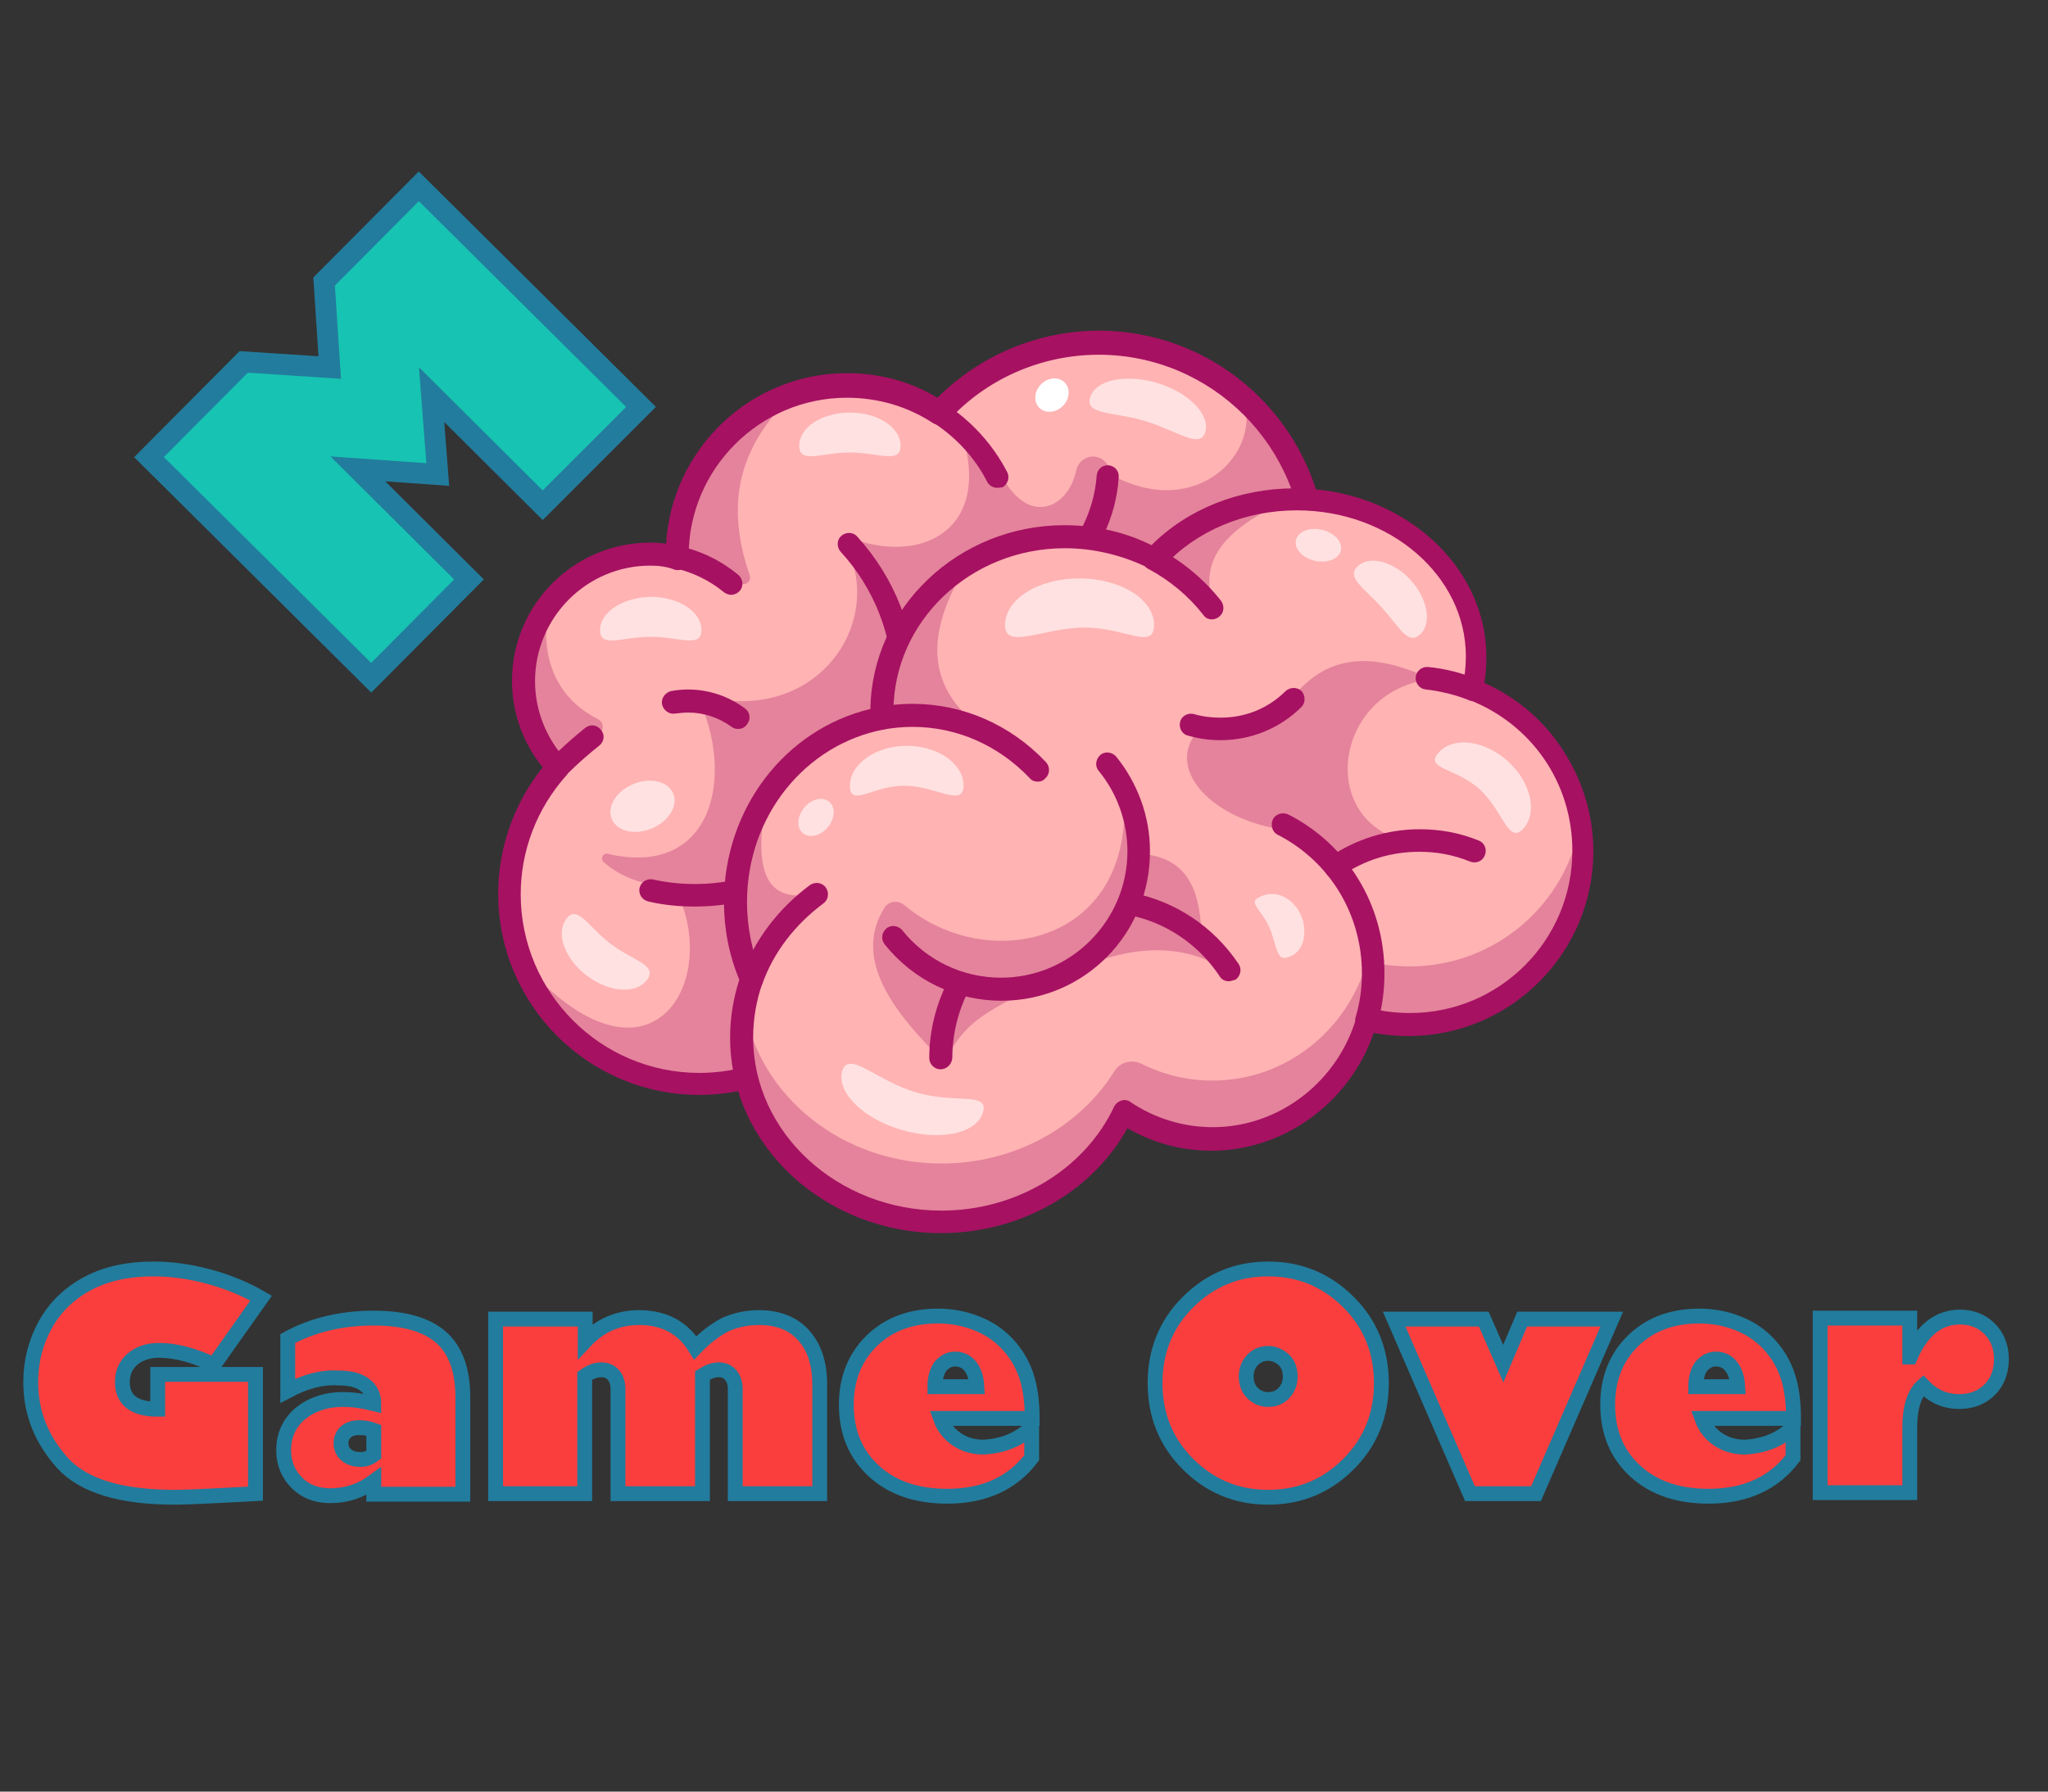 <?xml version="1.0" encoding="utf-8"?>
<!-- Generator: Adobe Illustrator 24.0.1, SVG Export Plug-In . SVG Version: 6.00 Build 0)  -->
<svg version="1.1" id="Capa_1" xmlns="http://www.w3.org/2000/svg" xmlns:xlink="http://www.w3.org/1999/xlink" x="0px" y="0px"
	 viewBox="0 0 400 350" style="enable-background:new 0 0 400 350;" xml:space="preserve">
<rect x="0" y="0" width="400" height="350" fill="#333333" stroke="none"/>
<style type="text/css">
	.st0{fill:#FFB3B3;}
	.st1{opacity:0.3;}
	.st2{fill:#A61162;}
	.st3{fill:none;stroke:#A61162;stroke-width:0.629;stroke-miterlimit:10;}
	.st4{opacity:0.6;}
	.st5{fill:#FFFFFF;}
	.st6{fill:#17C3B2;stroke:#227C9D;stroke-width:4.103;stroke-miterlimit:10;}
	.st7{display:none;}
	.st8{display:inline;}
	.st9{fill:#FA3E3E;stroke:#227C9D;stroke-width:2.899;stroke-miterlimit:10;}
</style>
<g>
	<g>
		<g>
			<g>
				<path class="st0" d="M99.5,174.6c0,4.6,0.8,9.1,2.4,13.2c5.3,14,18.8,23.9,34.7,23.9c16.2,0,30-10.4,35-24.9
					c29.9,2.2,47-11.2,54.2-36.7c18-4.9,31.2-21.3,31.2-40.9c0-12.6-5.5-24-14.3-31.7c-7.5-6.6-17.3-10.6-28-10.6
					c-12.3,0-23.4,5.3-31.1,13.7c-5.2-3.4-11.4-5.4-18.1-5.4c-4.7,0-9.1,1-13.1,2.7c-11.6,5-19.8,16.5-20,30c0,0.2,0,0.3,0,0.5
					c0,0.2,0,0.4,0,0.6v0c-1.7-0.4-3.4-0.6-5.3-0.6c-8.1,0-15.2,3.9-19.8,9.8h0c-3.1,4.1-5,9.3-5,14.9c0,6,2.2,11.6,5.8,15.9
					c0.3,0.3,0.6,0.7,0.9,1C103.1,156.5,99.5,165.2,99.5,174.6z"/>
			</g>
		</g>
		<g class="st1">
			<g>
				<path class="st2" d="M101.9,187.8c5.3,14,18.8,23.9,34.7,23.9c16.2,0,30-10.4,35-24.9c29.9,2.2,47-11.2,54.2-36.7
					c18-4.9,31.2-21.3,31.2-40.9c0-12.6-5.5-24-14.3-31.7c4.1,10.5-8.6,24.2-25.2,15.5c0,0-0.4-1.2-1.4-2.5
					c-1.8-2.3-5.3-1.4-5.9,1.4c-1.7,8.2-11.2,11.9-16.3-3.1l-6.4-5.2c6.7,19.2-6.7,26.5-20.2,21.9c-1.2-0.4-2.2,0.8-1.7,1.9
					c7,15.4-7,34.8-29.5,28.3c7.7,15.9,3.1,35.9-17.4,31.1c-0.9-0.2-1.5,0.9-0.8,1.6c2.2,2,6.4,4.6,13.8,4.9
					C141.4,191.3,127,216.4,101.9,187.8C101.9,187.8,101.9,187.8,101.9,187.8z"/>
			</g>
		</g>
		<g>
			<g>
				<path class="st2" d="M136.6,213.9c-21.7,0-39.3-17.6-39.3-39.3c0-9,3.1-17.7,8.7-24.7c-3.9-4.8-6-10.7-6-16.9
					c0-14.9,12.1-27,27-27c1,0,2.1,0.1,3.1,0.2c1.1-18.5,16.5-33.3,35.3-33.3c6.3,0,12.4,1.6,17.7,4.8c8.3-8.3,19.7-13.1,31.5-13.1
					c24.6,0,44.5,20,44.5,44.5c0,19.6-12.9,37-31.6,42.6c-7.8,26.2-26.1,38.8-54.5,37.2C167.2,204,152.7,213.9,136.6,213.9z
					 M127,110.5c-12.4,0-22.5,10.1-22.5,22.6c0,5.7,2.2,11.2,6.1,15.4c0.8,0.8,0.8,2.1,0,3c-5.7,6.4-8.9,14.6-8.9,23.2
					c0,19.2,15.6,34.9,34.9,34.9c14.8,0,28.1-9.4,32.9-23.4c0.3-0.9,1.2-1.5,2.2-1.5c27.8,2,44.7-9.5,51.9-35.1
					c0.2-0.7,0.8-1.3,1.5-1.5c17.4-4.7,29.6-20.7,29.6-38.7c0-22.1-18-40.1-40.1-40.1c-11.2,0-22,4.7-29.5,13
					c-0.7,0.8-1.9,0.9-2.8,0.4c-5-3.3-10.8-5-16.9-5c-17,0-30.9,13.9-30.9,30.9c0,0.2,0,0.3,0,0.5c0,0,0,0,0,0.1
					c0,0.7-0.3,1.3-0.8,1.7c-0.5,0.4-1.2,0.6-1.9,0.4C130.3,110.7,128.7,110.5,127,110.5z"/>
			</g>
		</g>
		<g>
			<g>
				<path class="st2" d="M135.7,177.1c-3.1,0-6.2-0.3-9.1-1c-1.2-0.3-1.9-1.4-1.7-2.6c0.3-1.2,1.4-1.9,2.6-1.7
					c2.7,0.6,5.4,0.9,8.2,0.9c21.3,0,38.7-17.4,38.7-38.7c0-9.7-3.6-19-10.2-26.2c-0.8-0.9-0.8-2.3,0.1-3.1c0.9-0.8,2.3-0.8,3.1,0.1
					c7.3,8,11.4,18.3,11.4,29.2C178.8,157.7,159.5,177.1,135.7,177.1z"/>
			</g>
		</g>
		<g>
			<g>
				<path class="st2" d="M188,121.7c-1.2,0-2.2-1-2.2-2.2c0-1.2,1-2.2,2.2-2.2c13.7,0,25.2-10.7,26.2-24.4c0.1-1.2,1.1-2.1,2.3-2
					c1.2,0.1,2.1,1.1,2,2.3C217.5,109.2,204.1,121.7,188,121.7z"/>
			</g>
		</g>
		<g>
			<g>
				<path class="st2" d="M142.8,116.2c-0.5,0-1-0.2-1.4-0.5c-2.8-2.3-6.1-3.9-9.6-4.7c-1.2-0.3-1.9-1.4-1.7-2.6
					c0.3-1.2,1.4-1.9,2.6-1.7c4.2,0.9,8.1,2.8,11.5,5.6c0.9,0.8,1.1,2.2,0.3,3.1C144.1,115.9,143.4,116.2,142.8,116.2z"/>
			</g>
		</g>
		<g>
			<g>
				<path class="st2" d="M194.8,95.3c-0.8,0-1.6-0.4-2-1.2c-2.4-4.7-6.1-8.7-10.6-11.6c-1-0.7-1.3-2-0.6-3c0.7-1,2-1.3,3-0.6
					c5.1,3.3,9.3,7.9,12.1,13.3c0.6,1.1,0.1,2.4-0.9,3C195.5,95.2,195.1,95.3,194.8,95.3z"/>
			</g>
		</g>
		<g>
			<g>
				<path class="st2" d="M108.9,152.2c-0.6,0-1.1-0.2-1.5-0.6c-0.9-0.8-0.9-2.2-0.1-3.1c0.1-0.1,3-3.1,7-6.3c1-0.8,2.3-0.6,3.1,0.4
					c0.8,1,0.6,2.3-0.4,3.1c-3.8,3-6.6,5.9-6.6,5.9C110.1,151.9,109.5,152.2,108.9,152.2z"/>
			</g>
		</g>
		<g>
			<g>
				<path class="st2" d="M144.2,142.4c-0.5,0-0.9-0.1-1.3-0.4c-2.5-1.8-5.4-2.8-8.5-2.8c-0.8,0-1.7,0.1-2.5,0.2
					c-1.2,0.2-2.3-0.6-2.6-1.8c-0.2-1.2,0.6-2.3,1.8-2.6c1.1-0.2,2.2-0.3,3.3-0.3c4,0,7.9,1.3,11.1,3.7c1,0.7,1.2,2.1,0.4,3.1
					C145.5,142.1,144.9,142.4,144.2,142.4z"/>
			</g>
		</g>
		<g>
			<g>
				<path class="st3" d="M245.1,79.9"/>
			</g>
		</g>
		<g class="st1">
			<g>
				<path class="st2" d="M102.3,133.1c0,6,2.2,11.6,5.8,15.9l8.8-5.5c1.1-0.7,1.1-2.4-0.1-3c-13.8-7-9.5-22.3-9.5-22.3h0
					C104.2,122.3,102.3,127.5,102.3,133.1z"/>
			</g>
		</g>
		<g class="st1">
			<g>
				<path class="st2" d="M132.3,107.9c4.4,1.2,9,3.9,12.1,6c1.1,0.7,2.5-0.3,2-1.6c-5.3-15.4-0.8-25.5,7-33.8l-1.2-0.6
					C140.7,82.9,132.5,94.4,132.3,107.9z"/>
			</g>
		</g>
		<g class="st4">
			<g>
				<path class="st5" d="M156.1,87.1c0,3.6,4.4,1.3,9.9,1.3c5.5,0,9.9,2.3,9.9-1.3s-4.4-6.5-9.9-6.5
					C160.5,80.6,156.1,83.5,156.1,87.1z"/>
			</g>
		</g>
		<g class="st4">
			<g>
				<path class="st5" d="M117.2,123.1c0,3.6,4.4,1.3,9.9,1.3c5.5,0,9.9,2.3,9.9-1.3s-4.4-6.5-9.9-6.5
					C121.6,116.7,117.2,119.6,117.2,123.1z"/>
			</g>
		</g>
		<g class="st4">
			<g>
				<path class="st5" d="M126.4,191.4c2.1-2.9-2.8-3.7-7.1-7c-4.4-3.3-6.5-7.8-8.7-4.9c-2.1,2.9-0.3,7.8,4,11.1
					C119,193.9,124.2,194.3,126.4,191.4z"/>
			</g>
		</g>
		<g class="st4">
			<g>
				<path class="st5" d="M212.9,77.7c-1,3.4,4.7,2.7,10.9,4.6s10.6,5.5,11.6,2.1c1-3.4-3.2-7.7-9.4-9.6
					C219.8,73,213.9,74.2,212.9,77.7z"/>
			</g>
		</g>
		<g>
			<g>
				<ellipse transform="matrix(0.707 -0.707 0.707 0.707 5.593 167.896)" class="st5" cx="205.5" cy="77.2" rx="3.5" ry="3"/>
			</g>
		</g>
		<g class="st4">
			<g>
				
					<ellipse transform="matrix(0.924 -0.383 0.383 0.924 -50.758 60.14)" class="st5" cx="125.5" cy="157.4" rx="6.5" ry="4.7"/>
			</g>
		</g>
		<path class="st6" d="M72.5,132.4L29.1,89.3l18.5-18.6l16.8,1.1L63.3,55l18.5-18.6l43.4,43.1L106,98.7L84.3,77.1l1.2,15.6
			l-15.6-1.1l21.7,21.6L72.5,132.4z"/>
		<g>
			<g>
				<g>
					<path class="st2" d="M219.5,219.4c-0.3,0-0.6-0.1-0.9-0.2c-1.1-0.5-1.6-1.8-1-2.9c1.5-3.2,2.5-6.6,2.9-10.1
						c0.1-1.2,1.2-2.1,2.4-1.9c1.2,0.1,2.1,1.2,1.9,2.4c-0.4,4-1.5,7.8-3.3,11.5C221.1,218.9,220.3,219.4,219.5,219.4z"/>
				</g>
			</g>
			<g>
				<g>
					<path class="st0" d="M146.8,191.4c-1.3,3.6-2,7.4-2,11.3c0,19.9,17.4,36,39,36c16,0,29.7-8.9,35.7-21.5
						c5,3.4,10.9,5.3,17.3,5.3c14.3,0,26.4-9.9,30.2-23.3c2.6,0.7,5.4,1,8.3,1c18.7,0,33.9-15.2,33.9-33.9c0-14.4-9-26.7-21.6-31.6
						c0.5-2.1,0.8-4.2,0.8-6.4c0-17-15.8-30.7-35.2-30.7c-11.2,0-21.1,4.5-27.6,11.6c-5.2-2.8-11.1-4.4-17.5-4.4
						c-19.7,0-35.7,15.3-35.7,34.1c0,0.4,0,0.9,0,1.3c-16.3,3-28.6,17.9-28.6,35.9C143.7,181.7,144.8,186.8,146.8,191.4z"/>
				</g>
			</g>
			<g class="st1">
				<g>
					<path class="st2" d="M176.6,176.8c16.5,13.9,45.8,7.5,42.8-22.9l3.5,12.9c9.7,0.8,11.6,8,11.8,16.7l4.3,6c0,0-9.5-8.2-27.3-0.7
						c-17.7,7.6-22.8,10.1-26.6,17.6l-2.3-0.5c-9.5-9.6-15.8-19.2-10.1-28.5C173.5,176,175.4,175.8,176.6,176.8z"/>
				</g>
			</g>
			<g class="st1">
				<g>
					<path class="st2" d="M252.7,162.3c-15.4-1.2-27-12.6-17.3-21c12.6,3.1,15.9-3.5,15.9-3.5c7.7-11,17.6-10.1,28.3-5.1
						c-18.8,2-22.6,27.2-5.2,31.6c-0.8,0.3-13.6,3.9-13.6,3.9l-5.3-3.9"/>
				</g>
			</g>
			<g class="st1">
				<g>
					<path class="st2" d="M189.1,110c-8.9,14.1-9.1,26.4,7.2,35.1c-7.3-3.8-14.8-6.3-22.9-5.7C171.8,125.6,179.1,116.9,189.1,110z"
						/>
				</g>
			</g>
			<g class="st1">
				<g>
					<path class="st2" d="M251.5,97.7c-10.3,4.7-17.5,10.5-14.7,19.7l-8.6-8.6l7.1-5.7l5-2.7"/>
				</g>
			</g>
			<g class="st1">
				<g>
					<path class="st2" d="M146.1,191.4c-3-14.2-1.4-26,3.7-35.9c-2.5,12.7-1.1,20.5,7.7,19.3l-5.7,6.3"/>
				</g>
			</g>
			<g class="st1">
				<g>
					<path class="st2" d="M144.8,202.7c0,19.9,17.4,36,39,36c16,0,29.7-8.9,35.7-21.5c5,3.4,10.9,5.3,17.3,5.3
						c14.3,0,26.4-9.9,30.2-23.3c3.8,0.9,7.8,1.3,11.9,0.8c17.4-1.8,30.3-16.4,30.3-33.9c0-1.9-0.2-3.7-0.5-5.5
						c-2.7,16-16.6,28.2-33.4,28.2c-2.9,0-5.6-0.4-8.3-1c-3.8,13.5-15.9,23.3-30.2,23.3c-5,0-9.7-1.2-13.9-3.3
						c-1.9-0.9-4.1-0.3-5.2,1.4c-6.7,10.8-19.3,18.1-33.8,18.1c-19.4,0-35.5-13.1-38.5-30.3C145,198.9,144.8,200.8,144.8,202.7z"/>
				</g>
			</g>
			<g>
				<g>
					<path class="st2" d="M146.8,193.6c-0.2,0-0.5,0-0.7-0.1c-1.1-0.4-1.7-1.7-1.3-2.8c2.5-7,7.2-13.2,13.4-17.8
						c1-0.7,2.4-0.5,3.1,0.5c0.7,1,0.5,2.4-0.5,3.1c-5.5,4.1-9.7,9.5-11.9,15.7C148.5,193,147.7,193.6,146.8,193.6z"/>
				</g>
			</g>
			<g>
				<g>
					<path class="st2" d="M266.9,201.4c-0.2,0-0.4,0-0.6-0.1c-1.2-0.3-1.9-1.5-1.5-2.7c0.8-2.7,1.2-5.5,1.2-8.4
						c0-11.6-6.3-21.9-16.4-27.1c-1.1-0.5-1.5-1.9-1-3c0.5-1.1,1.9-1.5,3-1c11.6,5.9,18.8,17.7,18.8,31c0,3.3-0.4,6.5-1.3,9.6
						C268.8,200.7,267.9,201.4,266.9,201.4z"/>
				</g>
			</g>
			<g>
				<g>
					<path class="st2" d="M287.5,136.9c-0.3,0-0.5,0-0.8-0.2c-2.6-1-5.4-1.7-8.2-2c-1.2-0.1-2.1-1.2-2-2.4c0.1-1.2,1.2-2.1,2.4-2
						c3.2,0.3,6.4,1.1,9.4,2.3c1.1,0.4,1.7,1.7,1.2,2.9C289.2,136.4,288.4,136.9,287.5,136.9z"/>
				</g>
			</g>
			<g>
				<g>
					<path class="st2" d="M225.4,111.4c-0.6,0-1.1-0.2-1.6-0.6c-0.9-0.9-0.9-2.3,0-3.1l0,0c0.9-0.9,2.3-0.9,3.1,0
						c0.9,0.9,0.9,2.3,0,3.1C226.6,111.2,226,111.4,225.4,111.4z"/>
				</g>
			</g>
			<g>
				<g>
					<path class="st2" d="M236.7,121c-0.7,0-1.3-0.3-1.7-0.9c-2.8-3.6-6.5-6.7-10.6-8.9c-1.1-0.6-1.5-1.9-0.9-3
						c0.6-1.1,1.9-1.5,3-0.9c4.6,2.5,8.8,6,12,10.1c0.7,1,0.6,2.3-0.4,3.1C237.7,120.8,237.2,121,236.7,121z"/>
				</g>
			</g>
			<g>
				<g>
					<path class="st2" d="M183.8,240.9c-22.7,0-41.2-17.1-41.2-38.2c0-3.8,0.6-7.6,1.8-11.3c-2-4.8-3-9.9-3-15.2
						c0-18.2,11.9-33.7,28.6-37.7c0.3-19.8,17.2-35.9,37.9-35.9c5.9,0,11.8,1.3,17,3.9c7.1-7.1,17.2-11.1,28-11.1
						c20.6,0,37.4,14.8,37.4,32.9c0,1.7-0.1,3.4-0.4,5.1c6,2.7,11.1,6.9,14.8,12.3c4.2,6.1,6.5,13.2,6.5,20.6
						c0,19.9-16.2,36.1-36.1,36.1c-2.3,0-4.5-0.2-6.8-0.6c-4.7,13.6-17.5,23-31.7,23c-5.8,0-11.4-1.5-16.4-4.4
						C213.3,232.9,199.2,240.9,183.8,240.9z M208,107.1c-18.5,0-33.5,14.3-33.5,31.9c0,0.5,0,0.9,0,1.2c0.1,1.1-0.7,2.1-1.8,2.3
						c-15.5,2.9-26.8,17-26.8,33.7c0,5,1,9.8,2.9,14.3c0.2,0.5,0.2,1.1,0.1,1.6c-1.2,3.4-1.8,7-1.8,10.6c0,18.6,16.5,33.8,36.8,33.8
						c14.6,0,27.9-8,33.7-20.3c0.3-0.6,0.8-1,1.4-1.2c0.6-0.2,1.3-0.1,1.8,0.3c4.8,3.2,10.3,4.9,16.1,4.9c12.9,0,24.5-8.9,28.1-21.7
						c0.3-1.1,1.5-1.8,2.7-1.5c2.5,0.6,5.1,0.9,7.7,0.9c17.5,0,31.7-14.2,31.7-31.7c0-13.2-7.9-24.7-20.2-29.5
						c-1-0.4-1.6-1.5-1.3-2.6c0.5-1.9,0.7-3.9,0.7-5.9c0-15.7-14.8-28.5-33-28.5c-10.2,0-19.6,4-26,10.9c-0.7,0.7-1.8,0.9-2.7,0.5
						C219.4,108.5,213.7,107.1,208,107.1z"/>
				</g>
			</g>
			<g>
				<g>
					<path class="st2" d="M202.7,152.7c-0.6,0-1.2-0.2-1.6-0.7c-6.1-6.4-14.2-10-22.9-10c-1.9,0-3.8,0.2-5.6,0.5
						c-1.2,0.2-2.3-0.6-2.6-1.8c-0.2-1.2,0.6-2.3,1.8-2.6c2.1-0.4,4.2-0.6,6.4-0.6c9.8,0,19.1,4,26.1,11.4c0.8,0.9,0.8,2.3-0.1,3.1
						C203.8,152.5,203.3,152.7,202.7,152.7z"/>
				</g>
			</g>
			<g>
				<g>
					<path class="st2" d="M195.6,195.5c-8.9,0-17.2-4-22.8-11c-0.8-1-0.6-2.3,0.3-3.1c0.9-0.8,2.3-0.6,3.1,0.3
						c4.7,5.9,11.8,9.3,19.3,9.3c13.6,0,24.7-11.1,24.7-24.7c0-5.7-2-11.3-5.6-15.7c-0.8-0.9-0.6-2.3,0.3-3.1
						c0.9-0.8,2.3-0.6,3.1,0.3c4.2,5.2,6.6,11.7,6.6,18.4C224.7,182.5,211.7,195.5,195.6,195.5z"/>
				</g>
			</g>
			<g>
				<g>
					<path class="st2" d="M183.7,208.9c-1.2,0-2.2-1-2.2-2.2c0-5.5,1.4-10.9,4-15.7c0.6-1.1,1.9-1.5,3-0.9c1.1,0.6,1.5,1.9,0.9,3
						c-2.2,4.1-3.4,8.8-3.4,13.6C185.9,207.9,184.9,208.9,183.7,208.9z"/>
				</g>
			</g>
			<g>
				<g>
					<path class="st2" d="M240,191.7c-0.7,0-1.4-0.3-1.8-1c-4.2-6.3-10.6-10.6-18-12c-1.2-0.2-2-1.4-1.7-2.6c0.2-1.2,1.4-2,2.6-1.7
						c8.5,1.7,15.9,6.6,20.8,13.9c0.7,1,0.4,2.4-0.6,3.1C240.8,191.5,240.4,191.7,240,191.7z"/>
				</g>
			</g>
			<g>
				<g>
					<path class="st2" d="M260.8,171.6c-0.7,0-1.4-0.3-1.8-1c-0.7-1-0.4-2.4,0.6-3.1c5.2-3.6,11.4-5.5,17.7-5.5
						c4,0,7.8,0.7,11.5,2.2c1.1,0.4,1.7,1.7,1.2,2.9c-0.4,1.1-1.7,1.7-2.9,1.2c-3.2-1.3-6.5-1.9-9.9-1.9c-5.5,0-10.7,1.6-15.2,4.7
						C261.7,171.5,261.3,171.6,260.8,171.6z"/>
				</g>
			</g>
			<g>
				<g>
					<path class="st2" d="M238.4,144.6c-2.2,0-4.3-0.3-6.4-0.9c-1.2-0.3-1.8-1.6-1.5-2.7c0.3-1.2,1.6-1.8,2.7-1.5
						c1.7,0.5,3.4,0.7,5.2,0.7c4.8,0,9.3-1.8,12.7-5.2c0.9-0.8,2.3-0.8,3.1,0c0.8,0.9,0.8,2.3,0,3.1
						C250,142.3,244.3,144.6,238.4,144.6z"/>
				</g>
			</g>
			<g class="st4">
				<g>
					<path class="st5" d="M196.3,122.1c0,5,7.5,0.5,15.5,0.5c8,0,13.6,4.5,13.6-0.5s-6.5-9.1-14.6-9.1S196.3,117.1,196.3,122.1z"/>
				</g>
			</g>
			<g class="st4">
				<g>
					<path class="st5" d="M166,153.5c0,4.3,4.5,0,10.6,0s11.6,4.3,11.6,0s-5-7.8-11.1-7.8S166,149.3,166,153.5z"/>
				</g>
			</g>
			<g class="st4">
				<g>
					<path class="st5" d="M192,217.3c1.2-4.1-5.5-1.6-13.1-3.9c-7.6-2.2-13.1-8.3-14.4-4.2c-1.2,4.1,4,9.3,11.5,11.5
						C183.7,223,190.8,221.4,192,217.3z"/>
				</g>
			</g>
			<g class="st4">
				<g>
					<path class="st5" d="M281,147c-2.9,3.2,3.3,3,7.9,7.1s5.7,11,8.6,7.8c2.9-3.2,1.5-9.1-3-13.2C289.9,144.6,283.9,143.8,281,147z
						"/>
				</g>
			</g>
			<g class="st4">
				<g>
					<path class="st5" d="M265.2,110.6c-2.4,2.2,1.3,4.3,4.6,8c3.4,3.7,5.1,7.5,7.5,5.4s1.6-6.9-1.7-10.6S267.5,108.4,265.2,110.6z"
						/>
				</g>
			</g>
			<g class="st4">
				<g>
					
						<ellipse transform="matrix(0.224 -0.975 0.975 0.224 95.907 333.61)" class="st5" cx="257.4" cy="106.6" rx="3.1" ry="4.5"/>
				</g>
			</g>
			<g class="st4">
				<g>
					
						<ellipse transform="matrix(0.64 -0.768 0.768 0.64 -65.212 179.968)" class="st5" cx="159.4" cy="159.6" rx="4" ry="3"/>
				</g>
			</g>
			<g class="st4">
				<g>
					<path class="st5" d="M245.7,175.4c-1.8,1,0.6,2.3,2.1,5.5c1.5,3.2,1.4,6.7,3.4,6.2c3.7-0.8,4.3-5.3,2.8-8.5
						C252.5,175.4,249,173.5,245.7,175.4z"/>
				</g>
			</g>
		</g>
	</g>
	<g class="st7">
		<g class="st8">
			<path class="st2" d="M183.8,242.3c-18.5,0-35-11.3-40.6-27.5c-2.2,0.4-4.4,0.5-6.6,0.5c-22.4,0-40.7-18.3-40.7-40.7
				c0-8.9,3-17.6,8.3-24.7c-3.6-4.9-5.6-10.8-5.6-16.9c0-15.7,12.7-28.4,28.4-28.4c0.6,0,1.2,0,1.8,0.1
				c1.8-18.7,17.6-33.2,36.6-33.2c6.1,0,12.1,1.5,17.5,4.4c8.5-8.1,20-12.7,31.7-12.7c19.7,0,37.1,12.4,43.5,31
				c9.1,1,17.5,4.9,23.7,11c6.5,6.3,10.1,14.5,10.1,23.1c0,1.4-0.1,2.8-0.3,4.2c13.1,6.3,21.1,19.1,21.1,33.7
				c0,20.7-16.8,37.5-37.5,37.5c-2,0-3.9-0.2-5.8-0.5c-5.3,13.7-18.2,22.8-32.6,22.8c-5.5,0-11-1.3-15.9-3.9
				C213.3,234.7,199.2,242.3,183.8,242.3z M144.2,211.7c0.6,0,1.2,0.4,1.4,1c4.8,15.7,20.5,26.7,38.2,26.7
				c14.9,0,28.4-7.6,35.3-19.9c0.2-0.3,0.5-0.6,0.9-0.7c0.4-0.1,0.8-0.1,1.1,0.1c4.8,2.8,10.2,4.2,15.7,4.2c13.6,0,25.8-8.8,30.3-22
				c0.2-0.7,0.9-1.1,1.6-0.9c2.1,0.4,4.3,0.6,6.5,0.6c19.1,0,34.6-15.5,34.6-34.6c0-13.8-7.8-25.9-20.4-31.6
				c-0.6-0.3-0.9-0.9-0.8-1.6c0.3-1.6,0.4-3.2,0.4-4.8c0-16.1-13.8-29.6-32.1-31.3c-0.6-0.1-1.1-0.4-1.2-1
				c-5.8-17.9-22.3-29.9-41-29.9c-11.4,0-22.5,4.6-30.5,12.6c-0.5,0.5-1.2,0.6-1.7,0.2c-5.1-3-11-4.6-17-4.6c-18,0-32.8,14-33.8,32
				c0,0.4-0.2,0.8-0.5,1c-0.3,0.3-0.7,0.4-1.1,0.3c-1-0.1-2-0.2-2.9-0.2c-14.1,0-25.5,11.4-25.5,25.5c0,5.8,2,11.5,5.6,16
				c0.4,0.5,0.4,1.3,0,1.8c-5.4,6.7-8.4,15.1-8.4,23.8c0,20.9,17,37.8,37.8,37.8c2.4,0,4.9-0.2,7.3-0.7
				C144,211.7,144.1,211.7,144.2,211.7z"/>
		</g>
	</g>
</g>
<g>
	<path class="st9" d="M51,253.6l-9.2,13c-3.9-1.8-7.4-2.8-10.7-2.8c-2.2,0-3.9,0.6-5.2,1.7s-2,2.6-2,4.5c0,3.5,2.3,5.3,6.9,5.3v-6.8
		h19.1v23.3c-7.7,0.4-13,0.7-15.7,0.7c-10.6,0-17.9-2.2-22-6.7C8.1,281.2,6,276,6,270c0-4.1,1-7.9,2.9-11.3c1.9-3.4,4.7-6.1,8.3-8
		c3.6-1.9,7.9-2.8,12.8-2.8c3.5,0,7.1,0.5,10.8,1.5C44.5,250.4,47.9,251.8,51,253.6z"/>
	<path class="st9" d="M56.2,271.7v-10.2c4.9-2.7,10.6-4,16.8-4c6,0,10.4,1.3,13.2,3.8s4.2,6.4,4.2,11.7v18.9H73v-2.5
		c-2.6,1.9-5.4,2.8-8.5,2.8c-2.6,0-4.8-0.8-6.5-2.5c-1.7-1.7-2.6-3.8-2.6-6.4c0-2.9,1.1-5.3,3.2-7.1c2.2-1.8,5-2.8,8.4-2.8
		c2,0,4,0.3,6,0.8c0-1.6-0.6-2.8-1.8-3.7c-1.2-0.9-2.9-1.3-5.1-1.3C62.8,269,59.6,269.9,56.2,271.7z M73,284.2v-4.8
		c-1.1-0.4-2-0.5-2.9-0.5c-1.1,0-1.9,0.3-2.5,0.8s-1,1.3-1,2.2c0,0.9,0.3,1.7,1,2.3c0.7,0.6,1.6,0.9,2.6,0.9
		C71.3,285.2,72.2,284.8,73,284.2z"/>
	<path class="st9" d="M114.3,257.7v4.3c2.8-3,6.3-4.6,10.5-4.6c5,0,8.6,2,11,5.9c1.9-2,3.9-3.5,5.8-4.5c2-0.9,4.2-1.4,6.6-1.4
		c3.7,0,6.6,1.1,8.7,3.4c2.1,2.3,3.2,5.5,3.2,9.6v21.4h-16.5v-20.4c0-1.2-0.3-2.1-0.9-2.8s-1.4-1-2.3-1c-1.1,0-2.1,0.4-3.2,1.1v23.1
		h-16.5v-20.4c0-1.2-0.3-2.1-0.9-2.8c-0.6-0.7-1.4-1-2.4-1c-1,0-2.1,0.4-3.2,1.2v23H96.8v-34.1H114.3z"/>
	<path class="st9" d="M201.5,278.8v6c-3.8,5-9.3,7.5-16.5,7.5c-5.9,0-10.7-1.6-14.3-4.9c-3.6-3.3-5.4-7.6-5.4-13
		c0-5.1,1.7-9.3,5-12.5s7.6-4.8,12.9-4.8c2.7,0,5.2,0.5,7.5,1.4c2.3,0.9,4.3,2.2,6,4c1.7,1.8,2.9,3.8,3.7,6.1
		c0.8,2.3,1.2,5.2,1.2,8.5h-17.9c0.6,1.7,1.7,3.1,3.2,4.1c1.5,1,3.2,1.5,5.2,1.5C195.9,282.5,199.1,281.2,201.5,278.8z M182.6,270.9
		h8.2c-0.1-1.7-0.5-3-1.3-4c-0.8-1-1.8-1.4-3-1.4c-1.1,0-2,0.5-2.8,1.4C183,267.8,182.6,269.2,182.6,270.9z"/>
	<path class="st9" d="M247.7,292.5c-6.2,0-11.4-2.2-15.7-6.5c-4.3-4.3-6.4-9.6-6.4-15.8c0-6.2,2.1-11.5,6.4-15.8
		c4.3-4.3,9.5-6.5,15.7-6.5c6.2,0,11.4,2.2,15.7,6.5c4.3,4.3,6.4,9.6,6.4,15.8c0,6.2-2.1,11.5-6.4,15.8
		C259.1,290.3,253.9,292.5,247.7,292.5z M247.7,264.4c-1.2,0-2.2,0.4-3.1,1.3c-0.8,0.9-1.2,1.9-1.2,3.2c0,1.3,0.4,2.4,1.2,3.2
		s1.8,1.3,3.1,1.3c1.2,0,2.3-0.4,3.1-1.3s1.2-1.9,1.2-3.2c0-1.3-0.4-2.4-1.2-3.2C249.9,264.9,248.9,264.4,247.7,264.4z"/>
	<path class="st9" d="M272.3,257.7h17.5l3.8,8.7l3.7-8.7h17.5L300,291.8h-12.9L272.3,257.7z"/>
	<path class="st9" d="M350.2,278.8v6c-3.8,5-9.3,7.5-16.5,7.5c-5.9,0-10.7-1.6-14.3-4.9c-3.6-3.3-5.4-7.6-5.4-13
		c0-5.1,1.7-9.3,5-12.5s7.6-4.8,12.9-4.8c2.7,0,5.2,0.5,7.5,1.4c2.3,0.9,4.3,2.2,6,4c1.7,1.8,2.9,3.8,3.7,6.1
		c0.8,2.3,1.2,5.2,1.2,8.5h-17.9c0.6,1.7,1.7,3.1,3.2,4.1c1.5,1,3.2,1.5,5.2,1.5C344.6,282.5,347.8,281.2,350.2,278.8z M331.2,270.9
		h8.2c-0.1-1.7-0.5-3-1.3-4c-0.8-1-1.8-1.4-3-1.4c-1.1,0-2,0.5-2.8,1.4C331.6,267.8,331.2,269.2,331.2,270.9z"/>
	<path class="st9" d="M373.1,265.1c2.2-5.2,5.5-7.8,9.7-7.8c2.4,0,4.3,0.8,5.8,2.3c1.5,1.5,2.3,3.5,2.3,5.9c0,2.5-0.8,4.5-2.3,6
		c-1.5,1.5-3.5,2.3-5.9,2.3c-2.8,0-5.1-1-7.1-3.1c-1.7,1.5-2.6,4.2-2.6,8.2v12.7h-17.5v-34.1h17.5V265.1z"/>
</g>
</svg>
